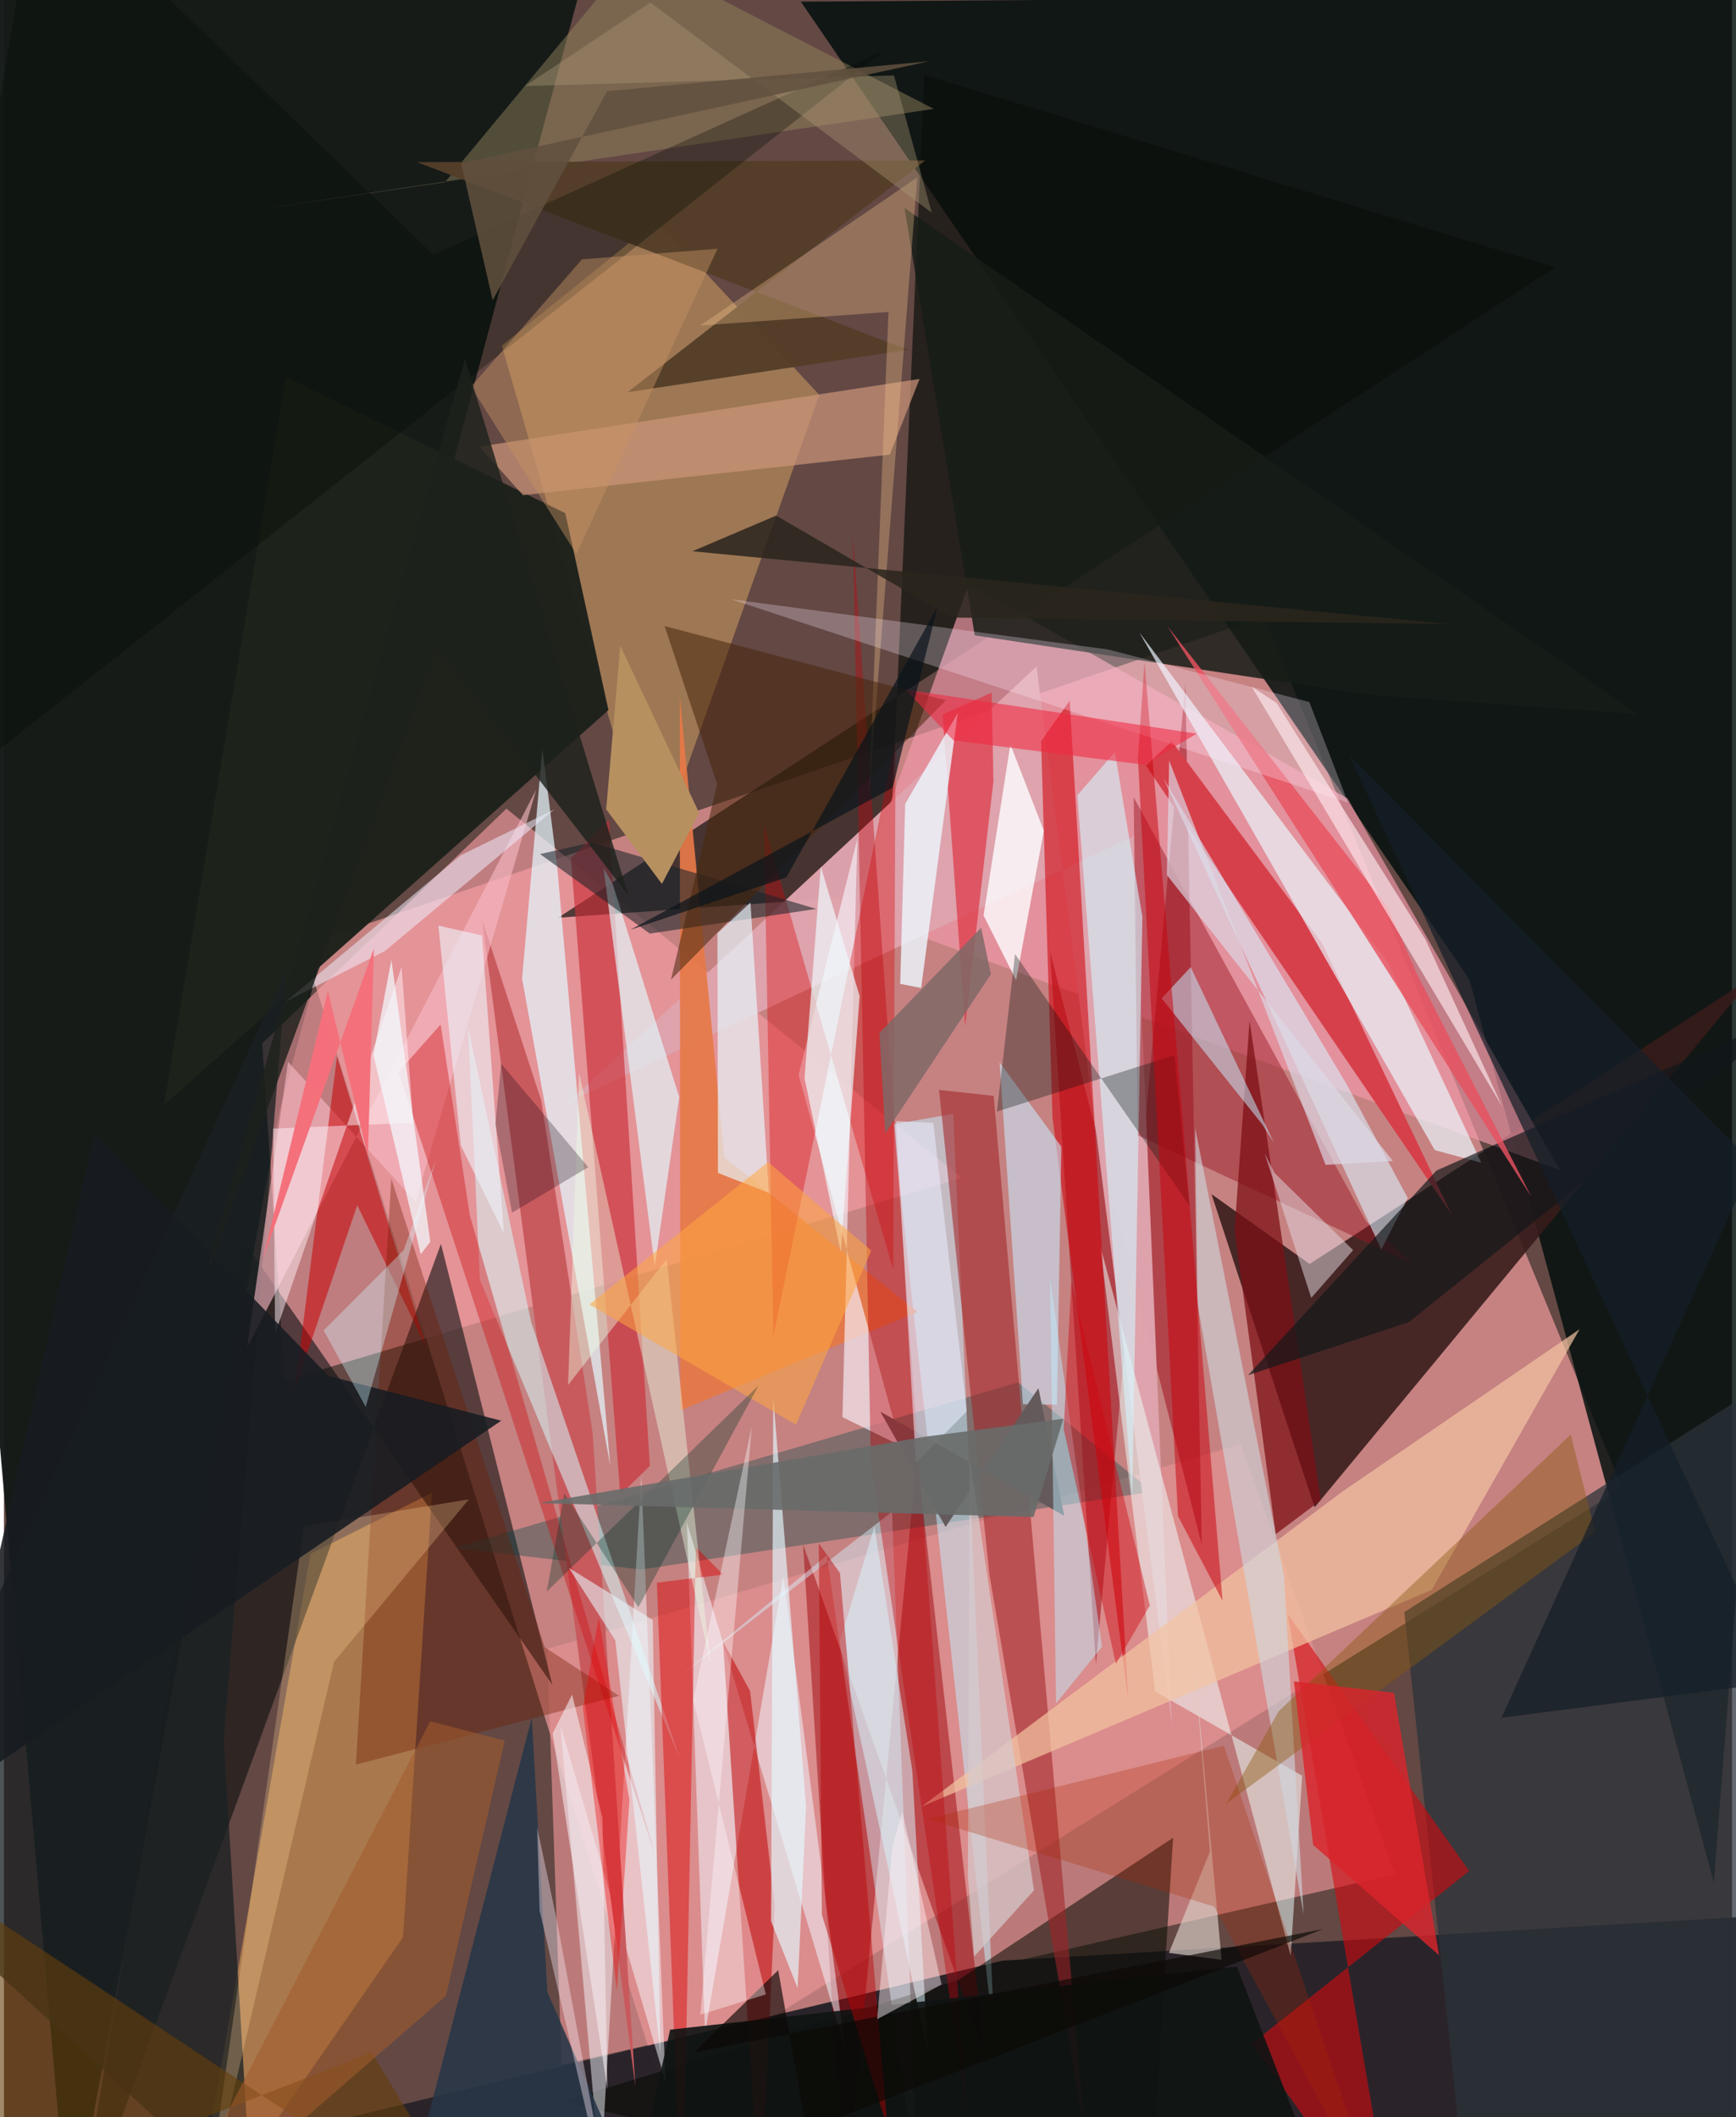 <svg xmlns="http://www.w3.org/2000/svg" width="228" height="278" viewBox="0 0 836 1024"><path fill="#634844" d="M0 0h836v1024H0z"/><path fill="#f09c9c" fill-opacity=".69" d="M782.901 719.736L609.442 298.251 144.683 457.495l173.012 551.846z"/><path fill="#000e0c" fill-opacity=".831" d="M385.523.818L898-2.87l-70.808 913.443-118.267-436.851z"/><path fill="#151b18" fill-opacity=".98" d="M133.586 536.407L31.646 1086-62 8.37l350.928-51.541z"/><path fill="#361b1a" fill-opacity=".886" d="M631.643 611.346l215.05-139.308-212.636 257-49.885-151.48z"/><path fill="#e59292" fill-opacity=".682" d="M262.783 797.553l6.99 201.119 403.212-92.13-74.659-208.113z"/><path fill="#2a242a" fill-opacity=".988" d="M482.998 948.31L62.735 1049.02 898 1065.81 838.365 927.3z"/><path fill="#f69ea4" fill-opacity=".624" d="M243.097 391.13L124.94 504.672l10.922 163.053 327.444-97.986z"/><path fill="#0b100b" fill-opacity=".675" d="M268.077 443.878l482.388-314.541-305.233-93.148-17.465 396.418z"/><path fill="#f299a9" fill-opacity=".675" d="M466.746 282.653L409.99 440.779l342.708 125.09-102.715-179.681z"/><path fill="#cc9c62" fill-opacity=".557" d="M315.84 106.692l78.636 84.33-81.108 228.053-72.49-251.878z"/><path fill="#c48c51" fill-opacity=".725" d="M89.917 1086l103.15-149.097 14.01-214.889-58.776 29.528z"/><path fill="#0d1010" fill-opacity=".596" d="M211.406 601.598L34.339 1086l81.209-486.276L265.347 814.96z"/><path fill="#1e221b" fill-opacity=".98" d="M77.366 534.605l215.072-191.144-20.88-95.26-135.249-65.86z"/><path fill="#a6212d" fill-opacity=".635" d="M571.542 330.671l-43.3 474.402-22.125-344.477 73.373 286.577z"/><path fill="#9b0007" fill-opacity=".482" d="M406.873 1068.214l-20.298-321.222 88.085 248.044-32.977-290.775z"/><path fill="#014648" fill-opacity=".345" d="M308.204 759.158L217.7 748.71l272.888-80.08 65.013 52.785z"/><path fill="#2b333a" fill-opacity=".737" d="M677.43 779.712L709.808 1086H898l-49.293-415.063z"/><path fill="#d40a10" fill-opacity=".596" d="M603.624 988.513l105.222-83.556-87.806-124.312L673.172 1086z"/><path fill="#dfa4ae" fill-opacity=".973" d="M499.548 322.385l65.44 512.076-18.205-430.163L273.55 532.749z"/><path fill="#171c17" fill-opacity=".855" d="M435.675 100.622l354.69 244.78-130.183-9.36-190.53-28.742z"/><path fill="#d3f2ff" fill-opacity=".459" d="M429.642 731.161l12.334 325.228-43.873-304.136-71.65 58.9z"/><path fill="#991621" fill-opacity=".467" d="M658.902 590.72L546.529 385.603l1.929 163.455 132.952 62.25z"/><path fill="#c2efff" fill-opacity=".514" d="M479.51 991.856l-42.223-382.144-6.937-65.943 28.877-5.035z"/><path fill="#d6404a" d="M552.43 370.272l12.533-11.69 72.8 97.808 62.502 130.902z"/><path fill="#040800" fill-opacity=".533" d="M553.51 1081.452l12.098-192.603-103.879 68.79-191.744 58.883z"/><path fill="#eefefd" fill-opacity=".518" d="M556.963 818.117l71.07 40.757-5.55 87.088-92.148-343.38z"/><path fill="#e4f7ff" fill-opacity=".71" d="M260.47 362.374l-9.82 110.952 42.666 235.63-25.727-290.305z"/><path fill="#f1f5ff" fill-opacity=".533" d="M339.156 983.237l37.947-221.07 29.647 227.86-76.394-253.723z"/><path fill="#e77947" fill-opacity=".918" d="M327.217 682.186l-.284-345.477 21.54 223.026 93.48 74.802z"/><path fill="#a12427" fill-opacity=".573" d="M476.74 761.586l46.357 271.542-44.318-503.08-26.402-2.912z"/><path fill="#ebf6fe" fill-opacity=".69" d="M714.677 562.364l-45.206-96.846-120.193-159.646 142.917 250.405z"/><path fill="#f7f9ff" fill-opacity=".494" d="M288.61 1053.666l-19.405-219.14 50.818 172.274-11.683-292.893z"/><path fill="#f5eef7" fill-opacity=".671" d="M384.415 519.844l49.392 179.39-28.166-13.806 7.2-279.721z"/><path fill="#cf0109" fill-opacity=".561" d="M544.022 823.454l-36.757-282.726-5.538-182.23 13.85-19.572z"/><path fill="#dbefff" fill-opacity=".58" d="M679.11 579.44l-12.806 24.909-105.388-227.931 88.523 147.793z"/><path fill="#f3c3a1" fill-opacity=".706" d="M690.714 768.947l71.52-126.035L647.5 721.426 443.865 873.812z"/><path fill="#d90003" fill-opacity=".357" d="M372.213 646.326l-4.53-247.563 62.492 215.185 1.174-256.145z"/><path fill="#be0003" fill-opacity=".525" d="M360.961 817.914l-13.097-23.856 18.121 278.132 6.898-150.445z"/><path fill="#92845d" fill-opacity=".478" d="M449.81 52.662l-145-74.74L213.332 88.15l-98.501 14.373z"/><path fill="#7c0f16" fill-opacity=".741" d="M615.243 742.002l21.8-16.367-34.451-231.883-7.25 101.273z"/><path fill="#ca2d37" fill-opacity=".643" d="M274.3 415.035l18.377-18.382 19.804 312.359-14.334 13.941z"/><path fill="#c9ecff" fill-opacity=".569" d="M492.966 679.153l16.433.257 2.128-124.839-29.874-40.778z"/><path fill="#d4f1fb" fill-opacity=".627" d="M519.252 384.639L545.8 723.845l4.933-280.456-13.29-79.608z"/><path fill="#1b2123" fill-opacity=".773" d="M119.921 1067.148L-62 900.252l198.635-431.537-30.286 372.669z"/><path fill="#c85a5e" fill-opacity=".996" d="M305.464 1009.175l-20.71-316.21-24.856-160.79-28.559-87.256z"/><path fill="#e2f8fd" fill-opacity=".663" d="M290.063 419.792l4.497 7.949 32.135 102.93-11.86 81.89z"/><path fill="#f8b9c5" fill-opacity=".604" d="M257.512 381.844l-139.86 269.805 19.787-138.1 61.683 67.642z"/><path fill="#d6fafe" fill-opacity=".533" d="M255.165 639.826l-30.628-142.918 5.715 122.158 96.794 231.624z"/><path fill="#cc967a" fill-opacity=".702" d="M229.996 216.005l212.962-32.735-14.428 36.622-177.43 19.605z"/><path fill="#ce1317" fill-opacity=".42" d="M190.85 518.506l20.403-23.004 14.145 92.448 89.864 310.055z"/><path fill="#ca0002" fill-opacity=".537" d="M161.14 510.84l-20.433 161.32 30.184-89.249 33.235 68.302z"/><path fill="#182228" fill-opacity=".557" d="M284.44 407.43l-25.09 5.649 53.079 38.45 80.574-11.921z"/><path fill="#fcfdff" fill-opacity=".804" d="M489.645 474.082l-15.741-31.31 12.977-82.73 16.19 41.748z"/><path fill="#e6f8ff" fill-opacity=".663" d="M370.034 576.96l-24.63-9.653-.223-115.92 15.958-14.859z"/><path fill="#df3745" fill-opacity=".71" d="M477.829 334.98l-23.722 10.569 10.899 150.978L478.663 377.9z"/><path fill="#645a5c" d="M423.965 682.759l31.589 55.75 44.9-67.12 12.476 61.765z"/><path fill="#c7ecfe" fill-opacity=".525" d="M560.065 482.86l14.046-15.087 40.274 84.934-5.66-8.892z"/><path fill="#db0003" fill-opacity=".455" d="M334.709 748.235L328.123 1086l-12.277-320.522 32.075-3.895z"/><path fill="#701a00" fill-opacity=".361" d="M170.27 853.487l17.115-283.39 74.254 226.649 35.945 23.454z"/><path fill="#d7f0fa" fill-opacity=".545" d="M421.11 738.212l18.348 118.368 7.462 135.917-42.644-198.206z"/><path fill="#543e29" fill-opacity=".965" d="M445.61 77.634L301.688 189.71l135.539-20.525L199.87 78.429z"/><path fill="#ced7dc" fill-opacity=".616" d="M628.723 925.93l-9.436-163.508L576.29 545.69l1.131 84.88z"/><path fill="#f2c188" fill-opacity=".337" d="M336.83 157.451L441.825 85.82l-23.45 300.479 9.522-235.406z"/><path fill="#000d0b" fill-opacity=".314" d="M489.143 461.456l-8.763 76.169 85.828-27.271 7.313 72.76z"/><path fill="#bd060d" fill-opacity=".408" d="M465.9 1022.873L419.374 707.24l-8.673-448.632 23.998 339.37z"/><path fill="#ffd499" fill-opacity=".275" d="M97.744 1068.513l47.355-330.235 79.804-13.097-65.182 78.572z"/><path fill="#12171a" fill-opacity=".678" d="M693 566.151l173.774-76.929L679.74 639.424l-77.895 25.72z"/><path fill="#ecf7ff" fill-opacity=".808" d="M461.42 344.893l-25.425 43.892-2.415 87.077 10.12 2z"/><path fill="#c8030c" fill-opacity=".514" d="M548.585 366.867l19.39 366.46 21.561 40.93-37.776-454.123z"/><path fill="#283647" fill-opacity=".886" d="M192.266 1073.785l63.07-242.947 7.555 132.718L316.312 1086z"/><path fill="#beeeff" fill-opacity=".467" d="M531.226 796.507l-22.27 27.418-2.853-205.48L521.35 726.89z"/><path fill="#edfce3" fill-opacity=".431" d="M272.911 669.849l47.712-60.936 21.122 195.467-63.523-285.464z"/><path fill="#8b5a11" fill-opacity=".427" d="M616.698 827.636l-25.476 44.8 178.573-131.43-11.815-47.197z"/><path fill="#e7515e" fill-opacity=".816" d="M738.94 578.913L562.835 302.818l106.65 136.118 14.064 32.054z"/><path fill="#effbff" fill-opacity=".671" d="M404.842 605.67l9.108-123.947-18.78-62.542-7.873 102.292z"/><path fill="#ffeff5" fill-opacity=".506" d="M130.265 545.835l.893 99.352 61.206-177.61 5.635 75.487z"/><path fill="#dbcdc6" fill-opacity=".667" d="M589.05 947.869l-14.5-159.182 8.868 106.822-19.843 49.043z"/><path fill="#e4f9ff" fill-opacity=".663" d="M383.943 961.554l4.098-87.791-15.864-198.08-1.072 253.542z"/><path fill="#ffecff" fill-opacity=".271" d="M351.619 289.797l182.53 24.33 97.348 25.424 18.742 48.66z"/><path fill="#49260c" fill-opacity=".541" d="M455.643 338.726L319.618 302.81l25.396 76.531-22.33 94.512z"/><path fill="#0f1312" fill-opacity=".902" d="M322.284 981.68L298.885 1086l348.897-2.386-51.373-132.532z"/><path fill="#da242b" fill-opacity=".812" d="M624.063 813.211l48.389 5.552 21.843 126.967-60.94-53.377z"/><path fill="#ffeef3" fill-opacity=".612" d="M687.631 454.25l37.21 81.015-121.2-203.125 12.07 7.9z"/><path fill="#171c21" fill-opacity=".878" d="M240.55 687.145l-270.1 183.874 73.4-322.448L157 665.476z"/><path fill="#d6cacc" fill-opacity=".729" d="M469.348 946.29l-3.035-38.97.802-202.897 31.164 209.889z"/><path fill="#643f0b" fill-opacity=".608" d="M-62 889.745V1086l239.94-93.295L234.323 1086z"/><path fill="#e9ecfd" fill-opacity=".565" d="M431.526 542.262l9.654 165.26 24.609-24.906-16.226-139.535z"/><path fill="#ffa742" fill-opacity=".541" d="M369.656 562.016l49.932 42.855-36.41 84.203-99.96-58.165z"/><path fill="#b79060" d="M318.311 427.5l-26.972-36.054 6.824-79.151 38.138 80.864z"/><path fill="#012f25" fill-opacity=".318" d="M262.576 769.777l8.515-47.512 35.813 55.083 58.131-107.194z"/><path fill="#000700" fill-opacity=".298" d="M16.4-62L-62 409.657 426.092 24.253l-218.28 98.983z"/><path fill="#e1d4dc" fill-opacity=".522" d="M652.689 604.648l-20.261 23.085-22.547-69.87 4.796 9.469z"/><path fill="#f02741" fill-opacity=".565" d="M551.715 369.903L577 354.85l-140.898-21.388 23.245 24.649z"/><path fill="#aa2500" fill-opacity=".271" d="M446.571 879.734l143.59-35.36 76.552 227.422-81.23-149.653z"/><path fill="#eeeefd" fill-opacity=".525" d="M184.397 459.922l-48.133 24.563 84.612-70.77 45.539-22.32z"/><path fill="#686b6a" fill-opacity=".894" d="M258.973 726.974l186.546-32.082 66.986-8.688-14.42 47.538z"/><path fill="#ddd9e7" fill-opacity=".667" d="M563.682 367.82l-1.077 55.43L671.9 561.527l-32.548 1.882z"/><path fill="#a25b2b" fill-opacity=".561" d="M74.748 1086l131.45-253.451 36.1 9.319-28.477 123.478z"/><path fill="#eef0f8" fill-opacity=".627" d="M231.258 452.445l-21.086-4.74L221.033 554.1l20.807 42.405z"/><path fill="#f7e6f3" fill-opacity=".404" d="M259.143 924.09l-1.22-40.308 9.29 43.675L296.773 1086z"/><path fill="#151f28" fill-opacity=".729" d="M846.1 562.628l-121.618 268.18 135.108-17.395-208.824-448.24z"/><path fill="#12000e" fill-opacity=".271" d="M282.678 564.53l-36.892 22.017-8.03-42.88 2.77-29.206z"/><path fill="#ba0004" fill-opacity=".455" d="M394.187 746.499l1.493 179.583 31.82 103.445-23.056-268.704z"/><path fill="#cf0610" fill-opacity=".427" d="M537.932 804.744L512.67 691.198l3.694-71.727 37.958 157.078z"/><path fill="#c89465" fill-opacity=".443" d="M279.641 125.443l65.566-5.138-68.28 147.687-51.003-80.93z"/><path fill="#f4707b" fill-opacity=".996" d="M178.927 458.928L125.35 608.635l31.337-129.248 19.386 79.911z"/><path fill="#09131a" fill-opacity=".69" d="M451.653 293.44l-21.705 87.532-126.879 68.73 75.459-25.327z"/><path fill="#d1f7ff" fill-opacity=".361" d="M175.011 680.46l-20.35-36.983 38.688-38.79 15.623-43.979z"/><path fill="#f3e9ee" fill-opacity=".596" d="M265.445 838.349l9.418-18.724 14.69 59.648 2.351 131.114z"/><path fill="#e7faff" fill-opacity=".565" d="M295.76 793.446l21.82 199.914-3.731-209.874-40.555-25.156z"/><path fill="#0c0906" fill-opacity=".655" d="M333.691 992.789l304.55-59.798-250 97.268-13.684-77.34z"/><path fill="#b09d7a" fill-opacity=".373" d="M252.103 41.608l178.473-5.114 18.258 66.367L312.764 1.238z"/><path fill="#f2faff" fill-opacity=".722" d="M206.253 600.619l-4.632 6.02-22.895-96.401 8.715-46.005z"/><path fill="#7f6867" fill-opacity=".843" d="M423.536 499.57l49.205-50.865 4.703 22.538-51.095 76.926z"/><path fill="#f10202" fill-opacity=".376" d="M287.748 782.252l14.828 88.38-6.062 92.226-16.458-136.922z"/><path fill="#fef0f5" fill-opacity=".459" d="M434.567 876.144l19.027 83.675-31.178 16.82 7.354-83.376z"/><path fill="#2a261d" fill-opacity=".863" d="M373.563 249.385l-40.52 17.24 366.024 35.225-240.596-3.16z"/><path fill="#fffdff" fill-opacity=".38" d="M336.889 974.41l31.673-9.785-35.079-142.382 28.324-132.388z"/><path fill="#1e211c" fill-opacity=".824" d="M223.01 173.625L97.584 617.255l112.108-303.806 92.37 119.571z"/><path fill="#60503e" fill-opacity=".863" d="M236.423 145.225l-15.247-66.32L447.557 29.63l-155.796 14.5z"/></svg>